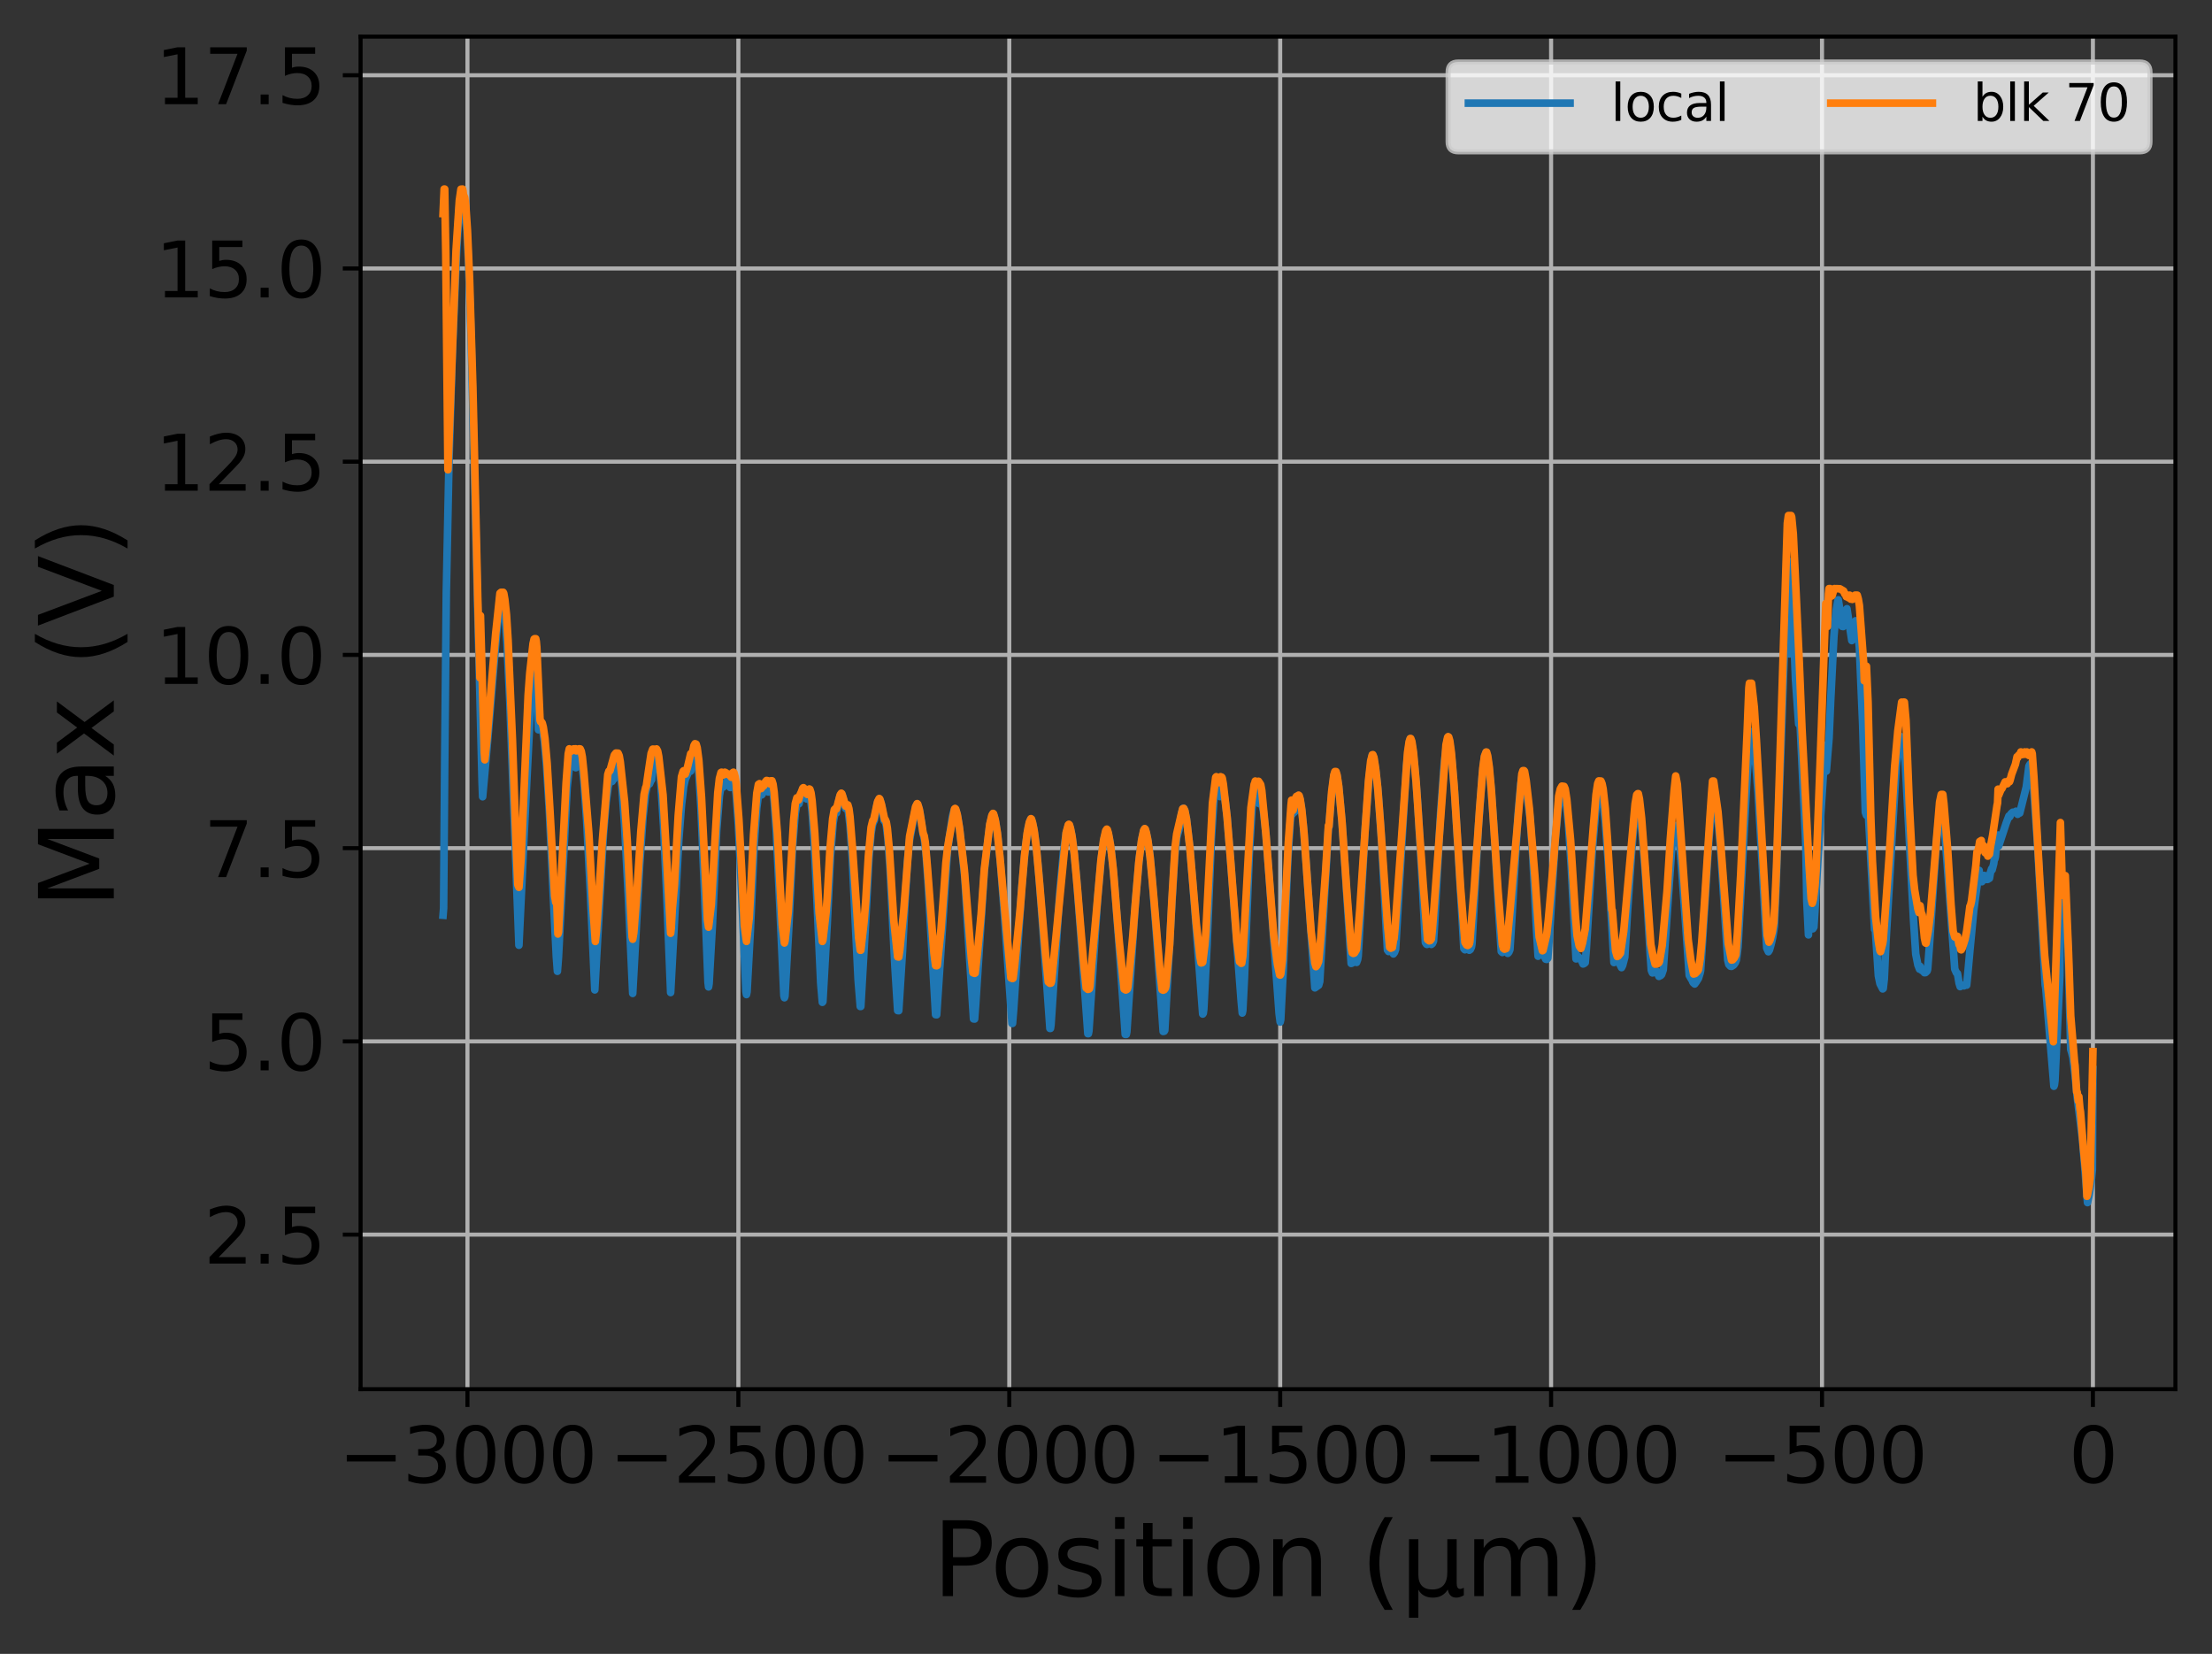 <?xml version="1.0" encoding="utf-8" standalone="no"?>
<!DOCTYPE svg PUBLIC "-//W3C//DTD SVG 1.1//EN"
  "http://www.w3.org/Graphics/SVG/1.1/DTD/svg11.dtd">
<svg xmlns:xlink="http://www.w3.org/1999/xlink" width="435.275pt" height="325.385pt" viewBox="0 0 435.275 325.385" xmlns="http://www.w3.org/2000/svg" version="1.1">
 <rect x="0" y="0" width="435.275" height="325.385" fill="#333333" stroke="none"/>
 <defs>
  <style type="text/css">*{stroke-linejoin: round; stroke-linecap: butt}</style>
 </defs>
 <g id="figure_1">
  <g id="patch_1">
   <path d="M 0 325.385 
L 435.275 325.385 
L 435.275 0 
L 0 0 
L 0 325.385 
z
" style="fill: none"/>
  </g>
  <g id="axes_1">
   <g id="patch_2">
    <path d="M 70.955 273.312 
L 428.075 273.312 
L 428.075 7.2 
L 70.955 7.2 
L 70.955 273.312 
z
" style="fill: none"/>
   </g>
   <g id="matplotlib.axis_1">
    <g id="xtick_1">
     <g id="line2d_1">
      <path d="M 91.985 273.312 
L 91.985 7.2 
" clip-path="url(#p037ef65ab7)" style="fill: none; stroke: #b0b0b0; stroke-width: 0.8; stroke-linecap: square"/>
     </g>
     <g id="line2d_2">
      <defs>
       <path id="md39032bed2" d="M 0 0 
L 0 3.5 
" style="stroke: #000000; stroke-width: 0.8"/>
      </defs>
      <g>
       <use xlink:href="#md39032bed2" x="91.985" y="273.312" style="stroke: #000000; stroke-width: 0.8"/>
      </g>
     </g>
     <g id="text_1">
      <!-- −3000 -->
      <g transform="translate(66.613 291.71)scale(0.15 -0.15)">
       <defs>
        <path id="DejaVuSans-2212" d="M 678 2272 
L 4684 2272 
L 4684 1741 
L 678 1741 
L 678 2272 
z
" transform="scale(0.016)"/>
        <path id="DejaVuSans-33" d="M 2597 2516 
Q 3050 2419 3304 2112 
Q 3559 1806 3559 1356 
Q 3559 666 3084 287 
Q 2609 -91 1734 -91 
Q 1441 -91 1130 -33 
Q 819 25 488 141 
L 488 750 
Q 750 597 1062 519 
Q 1375 441 1716 441 
Q 2309 441 2620 675 
Q 2931 909 2931 1356 
Q 2931 1769 2642 2001 
Q 2353 2234 1838 2234 
L 1294 2234 
L 1294 2753 
L 1863 2753 
Q 2328 2753 2575 2939 
Q 2822 3125 2822 3475 
Q 2822 3834 2567 4026 
Q 2313 4219 1838 4219 
Q 1578 4219 1281 4162 
Q 984 4106 628 3988 
L 628 4550 
Q 988 4650 1302 4700 
Q 1616 4750 1894 4750 
Q 2613 4750 3031 4423 
Q 3450 4097 3450 3541 
Q 3450 3153 3228 2886 
Q 3006 2619 2597 2516 
z
" transform="scale(0.016)"/>
        <path id="DejaVuSans-30" d="M 2034 4250 
Q 1547 4250 1301 3770 
Q 1056 3291 1056 2328 
Q 1056 1369 1301 889 
Q 1547 409 2034 409 
Q 2525 409 2770 889 
Q 3016 1369 3016 2328 
Q 3016 3291 2770 3770 
Q 2525 4250 2034 4250 
z
M 2034 4750 
Q 2819 4750 3233 4129 
Q 3647 3509 3647 2328 
Q 3647 1150 3233 529 
Q 2819 -91 2034 -91 
Q 1250 -91 836 529 
Q 422 1150 422 2328 
Q 422 3509 836 4129 
Q 1250 4750 2034 4750 
z
" transform="scale(0.016)"/>
       </defs>
       <use xlink:href="#DejaVuSans-2212"/>
       <use xlink:href="#DejaVuSans-33" x="83.789"/>
       <use xlink:href="#DejaVuSans-30" x="147.412"/>
       <use xlink:href="#DejaVuSans-30" x="211.035"/>
       <use xlink:href="#DejaVuSans-30" x="274.658"/>
      </g>
     </g>
    </g>
    <g id="xtick_2">
     <g id="line2d_3">
      <path d="M 145.295 273.312 
L 145.295 7.2 
" clip-path="url(#p037ef65ab7)" style="fill: none; stroke: #b0b0b0; stroke-width: 0.8; stroke-linecap: square"/>
     </g>
     <g id="line2d_4">
      <g>
       <use xlink:href="#md39032bed2" x="145.295" y="273.312" style="stroke: #000000; stroke-width: 0.8"/>
      </g>
     </g>
     <g id="text_2">
      <!-- −2500 -->
      <g transform="translate(119.922 291.71)scale(0.15 -0.15)">
       <defs>
        <path id="DejaVuSans-32" d="M 1228 531 
L 3431 531 
L 3431 0 
L 469 0 
L 469 531 
Q 828 903 1448 1529 
Q 2069 2156 2228 2338 
Q 2531 2678 2651 2914 
Q 2772 3150 2772 3378 
Q 2772 3750 2511 3984 
Q 2250 4219 1831 4219 
Q 1534 4219 1204 4116 
Q 875 4013 500 3803 
L 500 4441 
Q 881 4594 1212 4672 
Q 1544 4750 1819 4750 
Q 2544 4750 2975 4387 
Q 3406 4025 3406 3419 
Q 3406 3131 3298 2873 
Q 3191 2616 2906 2266 
Q 2828 2175 2409 1742 
Q 1991 1309 1228 531 
z
" transform="scale(0.016)"/>
        <path id="DejaVuSans-35" d="M 691 4666 
L 3169 4666 
L 3169 4134 
L 1269 4134 
L 1269 2991 
Q 1406 3038 1543 3061 
Q 1681 3084 1819 3084 
Q 2600 3084 3056 2656 
Q 3513 2228 3513 1497 
Q 3513 744 3044 326 
Q 2575 -91 1722 -91 
Q 1428 -91 1123 -41 
Q 819 9 494 109 
L 494 744 
Q 775 591 1075 516 
Q 1375 441 1709 441 
Q 2250 441 2565 725 
Q 2881 1009 2881 1497 
Q 2881 1984 2565 2268 
Q 2250 2553 1709 2553 
Q 1456 2553 1204 2497 
Q 953 2441 691 2322 
L 691 4666 
z
" transform="scale(0.016)"/>
       </defs>
       <use xlink:href="#DejaVuSans-2212"/>
       <use xlink:href="#DejaVuSans-32" x="83.789"/>
       <use xlink:href="#DejaVuSans-35" x="147.412"/>
       <use xlink:href="#DejaVuSans-30" x="211.035"/>
       <use xlink:href="#DejaVuSans-30" x="274.658"/>
      </g>
     </g>
    </g>
    <g id="xtick_3">
     <g id="line2d_5">
      <path d="M 198.604 273.312 
L 198.604 7.2 
" clip-path="url(#p037ef65ab7)" style="fill: none; stroke: #b0b0b0; stroke-width: 0.8; stroke-linecap: square"/>
     </g>
     <g id="line2d_6">
      <g>
       <use xlink:href="#md39032bed2" x="198.604" y="273.312" style="stroke: #000000; stroke-width: 0.8"/>
      </g>
     </g>
     <g id="text_3">
      <!-- −2000 -->
      <g transform="translate(173.232 291.71)scale(0.15 -0.15)">
       <use xlink:href="#DejaVuSans-2212"/>
       <use xlink:href="#DejaVuSans-32" x="83.789"/>
       <use xlink:href="#DejaVuSans-30" x="147.412"/>
       <use xlink:href="#DejaVuSans-30" x="211.035"/>
       <use xlink:href="#DejaVuSans-30" x="274.658"/>
      </g>
     </g>
    </g>
    <g id="xtick_4">
     <g id="line2d_7">
      <path d="M 251.914 273.312 
L 251.914 7.2 
" clip-path="url(#p037ef65ab7)" style="fill: none; stroke: #b0b0b0; stroke-width: 0.8; stroke-linecap: square"/>
     </g>
     <g id="line2d_8">
      <g>
       <use xlink:href="#md39032bed2" x="251.914" y="273.312" style="stroke: #000000; stroke-width: 0.8"/>
      </g>
     </g>
     <g id="text_4">
      <!-- −1500 -->
      <g transform="translate(226.541 291.71)scale(0.15 -0.15)">
       <defs>
        <path id="DejaVuSans-31" d="M 794 531 
L 1825 531 
L 1825 4091 
L 703 3866 
L 703 4441 
L 1819 4666 
L 2450 4666 
L 2450 531 
L 3481 531 
L 3481 0 
L 794 0 
L 794 531 
z
" transform="scale(0.016)"/>
       </defs>
       <use xlink:href="#DejaVuSans-2212"/>
       <use xlink:href="#DejaVuSans-31" x="83.789"/>
       <use xlink:href="#DejaVuSans-35" x="147.412"/>
       <use xlink:href="#DejaVuSans-30" x="211.035"/>
       <use xlink:href="#DejaVuSans-30" x="274.658"/>
      </g>
     </g>
    </g>
    <g id="xtick_5">
     <g id="line2d_9">
      <path d="M 305.223 273.312 
L 305.223 7.2 
" clip-path="url(#p037ef65ab7)" style="fill: none; stroke: #b0b0b0; stroke-width: 0.8; stroke-linecap: square"/>
     </g>
     <g id="line2d_10">
      <g>
       <use xlink:href="#md39032bed2" x="305.223" y="273.312" style="stroke: #000000; stroke-width: 0.8"/>
      </g>
     </g>
     <g id="text_5">
      <!-- −1000 -->
      <g transform="translate(279.851 291.71)scale(0.15 -0.15)">
       <use xlink:href="#DejaVuSans-2212"/>
       <use xlink:href="#DejaVuSans-31" x="83.789"/>
       <use xlink:href="#DejaVuSans-30" x="147.412"/>
       <use xlink:href="#DejaVuSans-30" x="211.035"/>
       <use xlink:href="#DejaVuSans-30" x="274.658"/>
      </g>
     </g>
    </g>
    <g id="xtick_6">
     <g id="line2d_11">
      <path d="M 358.533 273.312 
L 358.533 7.2 
" clip-path="url(#p037ef65ab7)" style="fill: none; stroke: #b0b0b0; stroke-width: 0.8; stroke-linecap: square"/>
     </g>
     <g id="line2d_12">
      <g>
       <use xlink:href="#md39032bed2" x="358.533" y="273.312" style="stroke: #000000; stroke-width: 0.8"/>
      </g>
     </g>
     <g id="text_6">
      <!-- −500 -->
      <g transform="translate(337.932 291.71)scale(0.15 -0.15)">
       <use xlink:href="#DejaVuSans-2212"/>
       <use xlink:href="#DejaVuSans-35" x="83.789"/>
       <use xlink:href="#DejaVuSans-30" x="147.412"/>
       <use xlink:href="#DejaVuSans-30" x="211.035"/>
      </g>
     </g>
    </g>
    <g id="xtick_7">
     <g id="line2d_13">
      <path d="M 411.842 273.312 
L 411.842 7.2 
" clip-path="url(#p037ef65ab7)" style="fill: none; stroke: #b0b0b0; stroke-width: 0.8; stroke-linecap: square"/>
     </g>
     <g id="line2d_14">
      <g>
       <use xlink:href="#md39032bed2" x="411.842" y="273.312" style="stroke: #000000; stroke-width: 0.8"/>
      </g>
     </g>
     <g id="text_7">
      <!-- 0 -->
      <g transform="translate(407.07 291.71)scale(0.15 -0.15)">
       <use xlink:href="#DejaVuSans-30"/>
      </g>
     </g>
    </g>
    <g id="text_8">
     <!-- Position (μm) -->
     <g transform="translate(183.502 314.026)scale(0.2 -0.2)">
      <defs>
       <path id="DejaVuSans-50" d="M 1259 4147 
L 1259 2394 
L 2053 2394 
Q 2494 2394 2734 2622 
Q 2975 2850 2975 3272 
Q 2975 3691 2734 3919 
Q 2494 4147 2053 4147 
L 1259 4147 
z
M 628 4666 
L 2053 4666 
Q 2838 4666 3239 4311 
Q 3641 3956 3641 3272 
Q 3641 2581 3239 2228 
Q 2838 1875 2053 1875 
L 1259 1875 
L 1259 0 
L 628 0 
L 628 4666 
z
" transform="scale(0.016)"/>
       <path id="DejaVuSans-6f" d="M 1959 3097 
Q 1497 3097 1228 2736 
Q 959 2375 959 1747 
Q 959 1119 1226 758 
Q 1494 397 1959 397 
Q 2419 397 2687 759 
Q 2956 1122 2956 1747 
Q 2956 2369 2687 2733 
Q 2419 3097 1959 3097 
z
M 1959 3584 
Q 2709 3584 3137 3096 
Q 3566 2609 3566 1747 
Q 3566 888 3137 398 
Q 2709 -91 1959 -91 
Q 1206 -91 779 398 
Q 353 888 353 1747 
Q 353 2609 779 3096 
Q 1206 3584 1959 3584 
z
" transform="scale(0.016)"/>
       <path id="DejaVuSans-73" d="M 2834 3397 
L 2834 2853 
Q 2591 2978 2328 3040 
Q 2066 3103 1784 3103 
Q 1356 3103 1142 2972 
Q 928 2841 928 2578 
Q 928 2378 1081 2264 
Q 1234 2150 1697 2047 
L 1894 2003 
Q 2506 1872 2764 1633 
Q 3022 1394 3022 966 
Q 3022 478 2636 193 
Q 2250 -91 1575 -91 
Q 1294 -91 989 -36 
Q 684 19 347 128 
L 347 722 
Q 666 556 975 473 
Q 1284 391 1588 391 
Q 1994 391 2212 530 
Q 2431 669 2431 922 
Q 2431 1156 2273 1281 
Q 2116 1406 1581 1522 
L 1381 1569 
Q 847 1681 609 1914 
Q 372 2147 372 2553 
Q 372 3047 722 3315 
Q 1072 3584 1716 3584 
Q 2034 3584 2315 3537 
Q 2597 3491 2834 3397 
z
" transform="scale(0.016)"/>
       <path id="DejaVuSans-69" d="M 603 3500 
L 1178 3500 
L 1178 0 
L 603 0 
L 603 3500 
z
M 603 4863 
L 1178 4863 
L 1178 4134 
L 603 4134 
L 603 4863 
z
" transform="scale(0.016)"/>
       <path id="DejaVuSans-74" d="M 1172 4494 
L 1172 3500 
L 2356 3500 
L 2356 3053 
L 1172 3053 
L 1172 1153 
Q 1172 725 1289 603 
Q 1406 481 1766 481 
L 2356 481 
L 2356 0 
L 1766 0 
Q 1100 0 847 248 
Q 594 497 594 1153 
L 594 3053 
L 172 3053 
L 172 3500 
L 594 3500 
L 594 4494 
L 1172 4494 
z
" transform="scale(0.016)"/>
       <path id="DejaVuSans-6e" d="M 3513 2113 
L 3513 0 
L 2938 0 
L 2938 2094 
Q 2938 2591 2744 2837 
Q 2550 3084 2163 3084 
Q 1697 3084 1428 2787 
Q 1159 2491 1159 1978 
L 1159 0 
L 581 0 
L 581 3500 
L 1159 3500 
L 1159 2956 
Q 1366 3272 1645 3428 
Q 1925 3584 2291 3584 
Q 2894 3584 3203 3211 
Q 3513 2838 3513 2113 
z
" transform="scale(0.016)"/>
       <path id="DejaVuSans-20" transform="scale(0.016)"/>
       <path id="DejaVuSans-28" d="M 1984 4856 
Q 1566 4138 1362 3434 
Q 1159 2731 1159 2009 
Q 1159 1288 1364 580 
Q 1569 -128 1984 -844 
L 1484 -844 
Q 1016 -109 783 600 
Q 550 1309 550 2009 
Q 550 2706 781 3412 
Q 1013 4119 1484 4856 
L 1984 4856 
z
" transform="scale(0.016)"/>
       <path id="DejaVuSans-3bc" d="M 544 -1331 
L 544 3500 
L 1119 3500 
L 1119 1325 
Q 1119 872 1334 640 
Q 1550 409 1972 409 
Q 2434 409 2667 671 
Q 2900 934 2900 1459 
L 2900 3500 
L 3475 3500 
L 3475 806 
Q 3475 619 3529 530 
Q 3584 441 3700 441 
Q 3728 441 3778 458 
Q 3828 475 3916 513 
L 3916 50 
Q 3788 -22 3673 -56 
Q 3559 -91 3450 -91 
Q 3234 -91 3106 31 
Q 2978 153 2931 403 
Q 2775 156 2548 32 
Q 2322 -91 2016 -91 
Q 1697 -91 1473 31 
Q 1250 153 1119 397 
L 1119 -1331 
L 544 -1331 
z
" transform="scale(0.016)"/>
       <path id="DejaVuSans-6d" d="M 3328 2828 
Q 3544 3216 3844 3400 
Q 4144 3584 4550 3584 
Q 5097 3584 5394 3201 
Q 5691 2819 5691 2113 
L 5691 0 
L 5113 0 
L 5113 2094 
Q 5113 2597 4934 2840 
Q 4756 3084 4391 3084 
Q 3944 3084 3684 2787 
Q 3425 2491 3425 1978 
L 3425 0 
L 2847 0 
L 2847 2094 
Q 2847 2600 2669 2842 
Q 2491 3084 2119 3084 
Q 1678 3084 1418 2786 
Q 1159 2488 1159 1978 
L 1159 0 
L 581 0 
L 581 3500 
L 1159 3500 
L 1159 2956 
Q 1356 3278 1631 3431 
Q 1906 3584 2284 3584 
Q 2666 3584 2933 3390 
Q 3200 3197 3328 2828 
z
" transform="scale(0.016)"/>
       <path id="DejaVuSans-29" d="M 513 4856 
L 1013 4856 
Q 1481 4119 1714 3412 
Q 1947 2706 1947 2009 
Q 1947 1309 1714 600 
Q 1481 -109 1013 -844 
L 513 -844 
Q 928 -128 1133 580 
Q 1338 1288 1338 2009 
Q 1338 2731 1133 3434 
Q 928 4138 513 4856 
z
" transform="scale(0.016)"/>
      </defs>
      <use xlink:href="#DejaVuSans-50"/>
      <use xlink:href="#DejaVuSans-6f" x="56.678"/>
      <use xlink:href="#DejaVuSans-73" x="117.859"/>
      <use xlink:href="#DejaVuSans-69" x="169.959"/>
      <use xlink:href="#DejaVuSans-74" x="197.742"/>
      <use xlink:href="#DejaVuSans-69" x="236.951"/>
      <use xlink:href="#DejaVuSans-6f" x="264.734"/>
      <use xlink:href="#DejaVuSans-6e" x="325.916"/>
      <use xlink:href="#DejaVuSans-20" x="389.295"/>
      <use xlink:href="#DejaVuSans-28" x="421.082"/>
      <use xlink:href="#DejaVuSans-3bc" x="460.096"/>
      <use xlink:href="#DejaVuSans-6d" x="523.719"/>
      <use xlink:href="#DejaVuSans-29" x="621.131"/>
     </g>
    </g>
   </g>
   <g id="matplotlib.axis_2">
    <g id="ytick_1">
     <g id="line2d_15">
      <path d="M 70.955 242.899 
L 428.075 242.899 
" clip-path="url(#p037ef65ab7)" style="fill: none; stroke: #b0b0b0; stroke-width: 0.8; stroke-linecap: square"/>
     </g>
     <g id="line2d_16">
      <defs>
       <path id="m6f3f5b6aff" d="M 0 0 
L -3.5 0 
" style="stroke: #000000; stroke-width: 0.8"/>
      </defs>
      <g>
       <use xlink:href="#m6f3f5b6aff" x="70.955" y="242.899" style="stroke: #000000; stroke-width: 0.8"/>
      </g>
     </g>
     <g id="text_9">
      <!-- 2.5 -->
      <g transform="translate(40.1 248.598)scale(0.15 -0.15)">
       <defs>
        <path id="DejaVuSans-2e" d="M 684 794 
L 1344 794 
L 1344 0 
L 684 0 
L 684 794 
z
" transform="scale(0.016)"/>
       </defs>
       <use xlink:href="#DejaVuSans-32"/>
       <use xlink:href="#DejaVuSans-2e" x="63.623"/>
       <use xlink:href="#DejaVuSans-35" x="95.41"/>
      </g>
     </g>
    </g>
    <g id="ytick_2">
     <g id="line2d_17">
      <path d="M 70.955 204.883 
L 428.075 204.883 
" clip-path="url(#p037ef65ab7)" style="fill: none; stroke: #b0b0b0; stroke-width: 0.8; stroke-linecap: square"/>
     </g>
     <g id="line2d_18">
      <g>
       <use xlink:href="#m6f3f5b6aff" x="70.955" y="204.883" style="stroke: #000000; stroke-width: 0.8"/>
      </g>
     </g>
     <g id="text_10">
      <!-- 5.0 -->
      <g transform="translate(40.1 210.582)scale(0.15 -0.15)">
       <use xlink:href="#DejaVuSans-35"/>
       <use xlink:href="#DejaVuSans-2e" x="63.623"/>
       <use xlink:href="#DejaVuSans-30" x="95.41"/>
      </g>
     </g>
    </g>
    <g id="ytick_3">
     <g id="line2d_19">
      <path d="M 70.955 166.867 
L 428.075 166.867 
" clip-path="url(#p037ef65ab7)" style="fill: none; stroke: #b0b0b0; stroke-width: 0.8; stroke-linecap: square"/>
     </g>
     <g id="line2d_20">
      <g>
       <use xlink:href="#m6f3f5b6aff" x="70.955" y="166.867" style="stroke: #000000; stroke-width: 0.8"/>
      </g>
     </g>
     <g id="text_11">
      <!-- 7.5 -->
      <g transform="translate(40.1 172.566)scale(0.15 -0.15)">
       <defs>
        <path id="DejaVuSans-37" d="M 525 4666 
L 3525 4666 
L 3525 4397 
L 1831 0 
L 1172 0 
L 2766 4134 
L 525 4134 
L 525 4666 
z
" transform="scale(0.016)"/>
       </defs>
       <use xlink:href="#DejaVuSans-37"/>
       <use xlink:href="#DejaVuSans-2e" x="63.623"/>
       <use xlink:href="#DejaVuSans-35" x="95.41"/>
      </g>
     </g>
    </g>
    <g id="ytick_4">
     <g id="line2d_21">
      <path d="M 70.955 128.851 
L 428.075 128.851 
" clip-path="url(#p037ef65ab7)" style="fill: none; stroke: #b0b0b0; stroke-width: 0.8; stroke-linecap: square"/>
     </g>
     <g id="line2d_22">
      <g>
       <use xlink:href="#m6f3f5b6aff" x="70.955" y="128.851" style="stroke: #000000; stroke-width: 0.8"/>
      </g>
     </g>
     <g id="text_12">
      <!-- 10.0 -->
      <g transform="translate(30.556 134.55)scale(0.15 -0.15)">
       <use xlink:href="#DejaVuSans-31"/>
       <use xlink:href="#DejaVuSans-30" x="63.623"/>
       <use xlink:href="#DejaVuSans-2e" x="127.246"/>
       <use xlink:href="#DejaVuSans-30" x="159.033"/>
      </g>
     </g>
    </g>
    <g id="ytick_5">
     <g id="line2d_23">
      <path d="M 70.955 90.835 
L 428.075 90.835 
" clip-path="url(#p037ef65ab7)" style="fill: none; stroke: #b0b0b0; stroke-width: 0.8; stroke-linecap: square"/>
     </g>
     <g id="line2d_24">
      <g>
       <use xlink:href="#m6f3f5b6aff" x="70.955" y="90.835" style="stroke: #000000; stroke-width: 0.8"/>
      </g>
     </g>
     <g id="text_13">
      <!-- 12.5 -->
      <g transform="translate(30.556 96.534)scale(0.15 -0.15)">
       <use xlink:href="#DejaVuSans-31"/>
       <use xlink:href="#DejaVuSans-32" x="63.623"/>
       <use xlink:href="#DejaVuSans-2e" x="127.246"/>
       <use xlink:href="#DejaVuSans-35" x="159.033"/>
      </g>
     </g>
    </g>
    <g id="ytick_6">
     <g id="line2d_25">
      <path d="M 70.955 52.819 
L 428.075 52.819 
" clip-path="url(#p037ef65ab7)" style="fill: none; stroke: #b0b0b0; stroke-width: 0.8; stroke-linecap: square"/>
     </g>
     <g id="line2d_26">
      <g>
       <use xlink:href="#m6f3f5b6aff" x="70.955" y="52.819" style="stroke: #000000; stroke-width: 0.8"/>
      </g>
     </g>
     <g id="text_14">
      <!-- 15.0 -->
      <g transform="translate(30.556 58.518)scale(0.15 -0.15)">
       <use xlink:href="#DejaVuSans-31"/>
       <use xlink:href="#DejaVuSans-35" x="63.623"/>
       <use xlink:href="#DejaVuSans-2e" x="127.246"/>
       <use xlink:href="#DejaVuSans-30" x="159.033"/>
      </g>
     </g>
    </g>
    <g id="ytick_7">
     <g id="line2d_27">
      <path d="M 70.955 14.803 
L 428.075 14.803 
" clip-path="url(#p037ef65ab7)" style="fill: none; stroke: #b0b0b0; stroke-width: 0.8; stroke-linecap: square"/>
     </g>
     <g id="line2d_28">
      <g>
       <use xlink:href="#m6f3f5b6aff" x="70.955" y="14.803" style="stroke: #000000; stroke-width: 0.8"/>
      </g>
     </g>
     <g id="text_15">
      <!-- 17.5 -->
      <g transform="translate(30.556 20.502)scale(0.15 -0.15)">
       <use xlink:href="#DejaVuSans-31"/>
       <use xlink:href="#DejaVuSans-37" x="63.623"/>
       <use xlink:href="#DejaVuSans-2e" x="127.246"/>
       <use xlink:href="#DejaVuSans-35" x="159.033"/>
      </g>
     </g>
    </g>
    <g id="text_16">
     <!-- Max (V) -->
     <g transform="translate(22.397 178.753)rotate(-90)scale(0.2 -0.2)">
      <defs>
       <path id="DejaVuSans-4d" d="M 628 4666 
L 1569 4666 
L 2759 1491 
L 3956 4666 
L 4897 4666 
L 4897 0 
L 4281 0 
L 4281 4097 
L 3078 897 
L 2444 897 
L 1241 4097 
L 1241 0 
L 628 0 
L 628 4666 
z
" transform="scale(0.016)"/>
       <path id="DejaVuSans-61" d="M 2194 1759 
Q 1497 1759 1228 1600 
Q 959 1441 959 1056 
Q 959 750 1161 570 
Q 1363 391 1709 391 
Q 2188 391 2477 730 
Q 2766 1069 2766 1631 
L 2766 1759 
L 2194 1759 
z
M 3341 1997 
L 3341 0 
L 2766 0 
L 2766 531 
Q 2569 213 2275 61 
Q 1981 -91 1556 -91 
Q 1019 -91 701 211 
Q 384 513 384 1019 
Q 384 1609 779 1909 
Q 1175 2209 1959 2209 
L 2766 2209 
L 2766 2266 
Q 2766 2663 2505 2880 
Q 2244 3097 1772 3097 
Q 1472 3097 1187 3025 
Q 903 2953 641 2809 
L 641 3341 
Q 956 3463 1253 3523 
Q 1550 3584 1831 3584 
Q 2591 3584 2966 3190 
Q 3341 2797 3341 1997 
z
" transform="scale(0.016)"/>
       <path id="DejaVuSans-78" d="M 3513 3500 
L 2247 1797 
L 3578 0 
L 2900 0 
L 1881 1375 
L 863 0 
L 184 0 
L 1544 1831 
L 300 3500 
L 978 3500 
L 1906 2253 
L 2834 3500 
L 3513 3500 
z
" transform="scale(0.016)"/>
       <path id="DejaVuSans-56" d="M 1831 0 
L 50 4666 
L 709 4666 
L 2188 738 
L 3669 4666 
L 4325 4666 
L 2547 0 
L 1831 0 
z
" transform="scale(0.016)"/>
      </defs>
      <use xlink:href="#DejaVuSans-4d"/>
      <use xlink:href="#DejaVuSans-61" x="86.279"/>
      <use xlink:href="#DejaVuSans-78" x="147.559"/>
      <use xlink:href="#DejaVuSans-20" x="206.738"/>
      <use xlink:href="#DejaVuSans-28" x="238.525"/>
      <use xlink:href="#DejaVuSans-56" x="277.539"/>
      <use xlink:href="#DejaVuSans-29" x="345.947"/>
     </g>
    </g>
   </g>
   <g id="line2d_29">
    <path d="M 87.187 180.066 
L 87.294 178.7 
L 87.507 150.009 
L 87.827 116.501 
L 88.36 90.401 
L 89 69.691 
L 89.853 49.588 
L 90.386 40.635 
L 90.599 38.935 
L 90.706 38.585 
L 90.812 38.669 
L 91.026 40.368 
L 91.239 42.317 
L 91.452 42.525 
L 91.665 43.514 
L 91.879 45.501 
L 92.199 51.687 
L 92.732 66.988 
L 93.585 102.923 
L 94.864 154.006 
L 94.971 156.753 
L 95.717 148.51 
L 97.849 123.146 
L 98.169 120.283 
L 98.382 117.461 
L 98.596 119.961 
L 98.809 119.997 
L 99.129 119.227 
L 99.342 120.843 
L 99.768 126.612 
L 100.302 137.719 
L 102.114 185.967 
L 103.074 165.57 
L 104.886 129.124 
L 104.993 127.626 
L 105.099 127.898 
L 105.419 131.541 
L 105.739 135.917 
L 105.952 143.577 
L 106.059 143.165 
L 106.272 142.689 
L 106.379 142.634 
L 106.592 142.908 
L 106.805 143.711 
L 107.125 145.928 
L 107.552 150.733 
L 108.085 159.39 
L 108.938 177.534 
L 109.471 188.198 
L 109.684 191.091 
L 109.897 188.313 
L 111.603 154.932 
L 112.136 149.952 
L 112.456 148.509 
L 112.669 148.19 
L 112.776 148.216 
L 112.989 148.618 
L 113.202 149.417 
L 113.309 151.046 
L 113.522 148.432 
L 113.842 147.836 
L 113.949 147.858 
L 114.162 148.279 
L 114.482 149.879 
L 114.908 153.821 
L 115.441 161.43 
L 116.188 175.907 
L 117.041 194.753 
L 117.68 183.307 
L 118.747 164.11 
L 119.28 157.71 
L 119.706 154.672 
L 120.026 153.631 
L 120.239 153.528 
L 120.453 153.734 
L 120.666 153.358 
L 120.772 153.316 
L 120.986 149.568 
L 121.305 148.895 
L 121.412 148.907 
L 121.625 149.306 
L 121.945 150.869 
L 122.372 154.757 
L 122.905 162.292 
L 123.651 176.648 
L 124.504 195.448 
L 125.89 170.043 
L 126.53 160.771 
L 127.063 155.978 
L 127.383 154.508 
L 127.596 154.264 
L 127.809 154.228 
L 128.129 153.468 
L 128.236 153.413 
L 128.449 149.117 
L 128.769 147.906 
L 128.982 147.651 
L 129.089 147.703 
L 129.302 148.192 
L 129.622 149.932 
L 130.048 154.209 
L 130.581 162.639 
L 131.221 176.63 
L 131.967 195.275 
L 133.567 165.364 
L 134.1 158.415 
L 134.526 154.783 
L 134.846 153.326 
L 135.699 151.421 
L 135.912 151.72 
L 136.232 149.249 
L 136.552 147.2 
L 136.765 146.939 
L 136.978 147.44 
L 137.192 148.718 
L 137.512 152.085 
L 137.938 159.13 
L 138.578 174.184 
L 139.324 193.268 
L 139.431 194.164 
L 139.537 193.512 
L 140.177 182.137 
L 141.03 163.413 
L 141.563 156.554 
L 141.883 154.677 
L 142.096 154.387 
L 142.203 154.527 
L 142.309 154.852 
L 142.736 154.362 
L 143.056 153.602 
L 143.162 153.538 
L 143.376 153.853 
L 143.695 154.934 
L 144.015 153.163 
L 144.229 152.849 
L 144.335 152.966 
L 144.548 153.761 
L 144.868 156.363 
L 145.295 162.369 
L 145.828 173.413 
L 146.787 195.061 
L 146.894 195.67 
L 147.001 195.138 
L 147.64 183.299 
L 148.387 166.522 
L 148.92 158.918 
L 149.24 156.538 
L 149.453 155.908 
L 149.559 155.88 
L 149.879 156.394 
L 149.986 156.276 
L 150.412 154.639 
L 150.626 154.363 
L 150.839 154.662 
L 151.159 155.811 
L 151.372 154.874 
L 151.585 154.186 
L 151.692 154.113 
L 151.798 154.226 
L 152.012 155.018 
L 152.332 157.628 
L 152.758 163.662 
L 153.291 174.75 
L 154.251 195.879 
L 154.357 196.297 
L 154.464 195.978 
L 155.21 182.607 
L 155.957 166.758 
L 156.49 160.042 
L 156.81 158.232 
L 157.023 157.979 
L 157.236 158.119 
L 157.982 155.182 
L 158.089 155.088 
L 158.302 155.425 
L 158.622 156.617 
L 158.729 157.187 
L 159.049 156.001 
L 159.155 155.95 
L 159.262 156.087 
L 159.475 156.932 
L 159.795 159.632 
L 160.221 165.793 
L 160.754 177.026 
L 161.501 193.453 
L 161.821 197.199 
L 161.927 197.059 
L 162.78 181.78 
L 163.42 168.574 
L 163.953 161.859 
L 164.273 160.045 
L 164.486 159.789 
L 164.593 159.944 
L 164.806 158.782 
L 165.232 156.753 
L 165.552 156.17 
L 165.766 156.523 
L 166.085 157.734 
L 166.405 159.061 
L 166.618 158.773 
L 166.725 158.907 
L 166.938 159.738 
L 167.258 162.401 
L 167.685 168.481 
L 168.218 179.571 
L 168.857 192.736 
L 169.284 198.016 
L 169.391 198.01 
L 170.35 181.225 
L 170.99 168.928 
L 171.416 163.914 
L 171.736 162.081 
L 172.056 161.375 
L 172.589 158.18 
L 172.909 157.305 
L 173.016 157.195 
L 173.229 157.565 
L 173.549 158.798 
L 173.975 161.477 
L 174.082 161.427 
L 174.188 161.561 
L 174.402 162.389 
L 174.722 165.031 
L 175.148 171.055 
L 175.681 182.028 
L 176.108 190.284 
L 176.641 198.822 
L 176.854 198.845 
L 177.6 187.033 
L 178.027 178.654 
L 178.56 169.524 
L 178.986 165.233 
L 180.266 158.526 
L 180.479 158.199 
L 180.692 158.585 
L 181.012 159.837 
L 181.439 162.708 
L 181.652 164.134 
L 181.865 164.933 
L 182.185 167.538 
L 182.611 173.519 
L 184.104 199.626 
L 184.317 199.648 
L 184.744 193.175 
L 186.45 167.313 
L 186.876 164.331 
L 187.409 160.672 
L 187.729 159.488 
L 187.942 159.147 
L 188.156 159.55 
L 188.475 160.828 
L 188.902 163.726 
L 189.861 172.734 
L 190.395 182.14 
L 191.567 200.46 
L 191.781 200.484 
L 191.994 197.661 
L 193.7 171.335 
L 194.766 162.243 
L 195.192 160.464 
L 195.406 160.107 
L 195.619 160.526 
L 195.939 161.827 
L 196.365 164.752 
L 196.898 170.108 
L 197.645 180.049 
L 199.137 201.35 
L 199.244 201.345 
L 199.457 198.742 
L 201.056 174.625 
L 201.803 166.45 
L 202.336 162.737 
L 202.762 161.284 
L 202.869 161.145 
L 203.082 161.584 
L 203.402 162.913 
L 203.828 165.87 
L 204.362 171.262 
L 205.108 181.237 
L 206.601 202.333 
L 206.707 202.331 
L 206.814 201.645 
L 208.52 175.827 
L 209.266 167.624 
L 209.799 163.884 
L 210.226 162.406 
L 210.332 162.26 
L 210.545 162.717 
L 210.865 164.076 
L 211.292 167.072 
L 211.825 172.503 
L 212.571 182.518 
L 214.064 203.367 
L 214.171 203.364 
L 214.277 202.83 
L 215.983 176.832 
L 216.729 168.666 
L 217.262 164.926 
L 217.689 163.433 
L 217.796 163.28 
L 218.009 163.757 
L 218.329 165.134 
L 218.755 168.139 
L 219.288 173.553 
L 220.141 185.048 
L 221.421 203.508 
L 221.634 203.507 
L 221.74 202.982 
L 223.446 177.098 
L 224.193 168.729 
L 224.726 164.837 
L 225.152 163.219 
L 225.259 163.057 
L 225.472 163.502 
L 225.792 164.847 
L 226.218 167.794 
L 226.752 173.142 
L 227.498 182.984 
L 228.884 202.932 
L 229.097 202.883 
L 229.204 202.697 
L 230.59 177.938 
L 231.123 168.931 
L 231.549 164.799 
L 231.869 163.626 
L 231.976 163.313 
L 232.509 159.909 
L 232.829 159.029 
L 232.935 159.053 
L 233.149 159.494 
L 233.469 161.105 
L 234.108 166.5 
L 234.748 174.088 
L 236.667 199.503 
L 236.774 199.352 
L 236.88 198.59 
L 237.52 185.986 
L 238.373 164.972 
L 238.906 156.911 
L 239.226 154.473 
L 239.439 153.891 
L 239.546 153.91 
L 239.759 154.55 
L 240.079 156.723 
L 240.292 155.568 
L 240.505 155.357 
L 240.719 155.691 
L 241.038 157.177 
L 241.465 160.779 
L 242.105 168.66 
L 244.237 197 
L 244.45 199.301 
L 244.557 198.809 
L 244.877 192.443 
L 245.836 167.96 
L 246.369 159.147 
L 246.796 155.629 
L 247.009 154.572 
L 247.116 154.633 
L 247.329 155.368 
L 247.755 158.093 
L 247.969 157.623 
L 248.075 157.598 
L 248.289 157.98 
L 248.608 159.569 
L 249.035 163.358 
L 249.675 171.566 
L 251.7 199.436 
L 251.914 201.075 
L 252.02 200.591 
L 252.553 190.091 
L 253.406 169.244 
L 253.939 161.168 
L 254.153 158.815 
L 254.259 160.251 
L 254.472 159.63 
L 254.579 159.623 
L 254.686 159.814 
L 254.792 159.682 
L 255.219 157.011 
L 255.432 156.538 
L 255.539 156.528 
L 255.752 156.955 
L 256.072 158.673 
L 256.498 162.714 
L 257.138 171.374 
L 258.737 194.35 
L 259.27 193.98 
L 259.484 193.834 
L 259.697 193.098 
L 261.403 162.692 
L 261.509 162.738 
L 261.936 157.213 
L 262.469 152.658 
L 262.682 151.996 
L 262.789 151.927 
L 262.895 152.018 
L 263.109 152.677 
L 263.428 154.801 
L 264.068 161.614 
L 264.708 171.088 
L 265.881 189.548 
L 266.094 189.464 
L 266.414 189.118 
L 266.734 189.212 
L 266.947 189.345 
L 267.16 188.764 
L 267.267 188.076 
L 268.653 162.636 
L 269.399 152.977 
L 269.932 148.913 
L 270.039 148.561 
L 270.145 148.629 
L 270.359 149.26 
L 270.785 151.922 
L 271.212 156.196 
L 271.851 165.324 
L 272.811 183.199 
L 273.024 186.913 
L 273.237 187.202 
L 273.451 187.174 
L 273.77 186.577 
L 273.877 186.658 
L 273.984 186.767 
L 274.197 187.672 
L 274.41 187.383 
L 274.623 186.786 
L 276.756 150.692 
L 277.289 146.328 
L 277.502 145.346 
L 277.715 145.87 
L 278.035 147.596 
L 278.462 151.437 
L 278.995 158.432 
L 279.741 171.356 
L 280.487 185.438 
L 280.701 185.764 
L 280.807 185.805 
L 281.021 185.486 
L 281.234 185.104 
L 281.66 185.803 
L 281.874 185.634 
L 282.087 185.152 
L 282.3 181.751 
L 283.473 159.955 
L 284.219 149.845 
L 284.752 145.714 
L 284.965 144.998 
L 285.285 146.321 
L 285.712 149.647 
L 286.245 156.086 
L 286.991 168.49 
L 288.057 186.642 
L 288.271 186.859 
L 288.697 186.249 
L 289.124 186.95 
L 289.337 186.794 
L 289.55 186.333 
L 289.657 185.648 
L 290.936 162.424 
L 291.682 152.366 
L 292.109 148.927 
L 292.429 147.992 
L 292.642 148.702 
L 292.962 150.656 
L 293.388 154.714 
L 294.028 163.508 
L 294.881 178.833 
L 295.414 187.194 
L 295.627 187.39 
L 296.16 186.727 
L 296.694 187.563 
L 296.907 187.348 
L 297.12 186.84 
L 297.44 181.664 
L 298.719 160.252 
L 299.252 154.183 
L 299.572 152.203 
L 299.785 151.672 
L 299.999 153.619 
L 300.319 155.18 
L 301.065 160.707 
L 301.598 168.146 
L 302.344 182.668 
L 302.664 188.13 
L 303.091 187.483 
L 303.517 187.23 
L 304.157 188.708 
L 304.37 188.755 
L 304.583 188.511 
L 304.797 185.526 
L 306.076 164.814 
L 306.609 159.368 
L 307.249 155.555 
L 307.355 155.733 
L 307.569 155.439 
L 307.675 155.498 
L 307.889 156.036 
L 308.208 157.889 
L 308.635 162.232 
L 309.168 170.27 
L 310.128 188.65 
L 310.234 188.472 
L 310.554 188.183 
L 310.767 188.419 
L 310.98 188.604 
L 311.407 189.403 
L 311.514 189.655 
L 311.727 189.566 
L 311.94 189.391 
L 312.153 186.802 
L 313.326 167.461 
L 314.072 158.724 
L 314.499 155.849 
L 314.712 155.129 
L 314.925 155.866 
L 315.139 156.278 
L 315.458 157.894 
L 315.885 161.727 
L 316.418 168.902 
L 317.484 187.453 
L 317.591 189.374 
L 317.697 189.318 
L 318.231 188.843 
L 318.444 188.973 
L 318.764 189.718 
L 319.084 190.368 
L 319.297 189.947 
L 319.723 188.32 
L 320.256 179.434 
L 321.109 167.03 
L 321.642 160.926 
L 322.069 158.504 
L 322.175 158.284 
L 322.282 159.662 
L 322.389 158.307 
L 322.709 160.151 
L 323.135 163.943 
L 323.775 172.029 
L 324.734 187.888 
L 324.948 190.919 
L 325.161 191.408 
L 325.267 191.391 
L 325.481 191.099 
L 325.587 191.26 
L 326.014 191.086 
L 326.44 192.098 
L 326.547 191.886 
L 326.76 191.944 
L 326.973 191.728 
L 327.293 190.799 
L 329.106 164.924 
L 329.212 163.961 
L 329.319 164.006 
L 329.532 162.936 
L 329.639 162.874 
L 329.745 163.065 
L 329.852 162.409 
L 330.065 163.131 
L 330.385 165.038 
L 330.705 168.103 
L 331.345 176.835 
L 332.411 191.895 
L 332.731 192.465 
L 332.944 192.796 
L 333.157 193.298 
L 333.477 193.59 
L 333.797 193.158 
L 334.223 192.467 
L 334.543 191.449 
L 334.65 190.939 
L 334.97 185.996 
L 336.249 165.562 
L 336.889 158.469 
L 337.209 156.66 
L 337.315 156.477 
L 337.635 157.729 
L 338.062 161.028 
L 338.595 167.318 
L 339.448 180.649 
L 339.981 188.867 
L 340.194 189.752 
L 340.514 190.096 
L 340.727 190.126 
L 341.154 189.859 
L 341.473 189.401 
L 341.687 188.836 
L 342.007 186.305 
L 343.819 152.319 
L 344.139 148.338 
L 344.459 147.101 
L 344.672 143.955 
L 344.779 144.231 
L 345.099 147.298 
L 345.525 150.637 
L 345.951 155.994 
L 346.698 168.992 
L 347.657 186.531 
L 347.977 187.246 
L 348.19 186.902 
L 348.51 185.806 
L 348.83 184.405 
L 349.15 182.375 
L 349.47 175.081 
L 351.709 111.643 
L 351.816 110.328 
L 351.922 110.592 
L 352.135 128.652 
L 352.349 126.764 
L 352.668 119.15 
L 352.775 119.768 
L 352.988 125.24 
L 353.308 133.562 
L 353.948 142.465 
L 354.055 138.968 
L 355.334 165.841 
L 355.547 177.39 
L 355.867 183.931 
L 355.974 179.071 
L 356.187 181.971 
L 356.507 182.753 
L 356.72 182.73 
L 356.933 182.405 
L 357.146 179.088 
L 357.999 164.705 
L 359.172 146.625 
L 359.279 147.51 
L 359.385 151.72 
L 359.919 145.255 
L 360.238 137.888 
L 360.878 125.179 
L 361.305 120.201 
L 361.624 118.272 
L 361.731 118.009 
L 361.944 119.318 
L 362.264 122.556 
L 362.477 123.228 
L 362.691 123.271 
L 363.011 121.926 
L 363.33 119.888 
L 363.437 119.768 
L 364.397 126.026 
L 364.61 124.558 
L 364.93 122.459 
L 365.143 122.13 
L 365.356 122.645 
L 365.569 123.973 
L 365.889 127.42 
L 366.529 142.441 
L 366.849 153.04 
L 367.062 159.82 
L 367.275 160.4 
L 367.488 158.268 
L 367.595 158.976 
L 368.875 182.846 
L 368.981 182.052 
L 369.621 191.973 
L 369.941 193.534 
L 370.474 194.557 
L 370.58 194.47 
L 370.794 192.556 
L 371.114 185.389 
L 373.139 150.646 
L 373.672 146.245 
L 373.992 144.888 
L 374.099 145.122 
L 374.312 145.025 
L 374.525 145.52 
L 374.632 145.941 
L 374.952 150.647 
L 376.551 181.117 
L 376.978 187.705 
L 377.404 189.861 
L 377.724 190.673 
L 377.831 190.117 
L 378.15 190.901 
L 378.257 190.976 
L 378.364 190.879 
L 378.683 191.369 
L 378.897 191.35 
L 379.217 191.04 
L 379.323 190.668 
L 379.643 186.426 
L 381.029 165.86 
L 381.562 160.49 
L 381.989 158.373 
L 382.202 159.3 
L 382.628 163.096 
L 383.161 169.913 
L 384.654 190.656 
L 384.974 191.384 
L 385.187 191.534 
L 385.507 193.425 
L 385.72 194.109 
L 385.934 193.855 
L 386.253 193.838 
L 386.467 193.96 
L 386.787 193.782 
L 387 193.821 
L 387.213 191.667 
L 387.639 186.953 
L 388.386 179.124 
L 389.452 171.24 
L 389.559 173.24 
L 389.878 172.601 
L 389.985 173.47 
L 390.198 172.356 
L 390.412 172.229 
L 390.518 173.071 
L 390.625 173.035 
L 390.731 173.012 
L 390.945 172.304 
L 391.051 173.027 
L 391.158 173.006 
L 391.371 172.485 
L 391.478 172.802 
L 391.691 171.609 
L 391.904 170.92 
L 392.011 171.131 
L 392.331 169.889 
L 392.437 168.986 
L 392.544 169.002 
L 392.651 168.575 
L 392.864 166.144 
L 393.077 165.587 
L 393.184 164.276 
L 393.29 166.458 
L 394.783 161.92 
L 395.316 160.53 
L 395.423 160.74 
L 395.529 160.597 
L 395.743 160.075 
L 396.062 159.8 
L 396.276 159.837 
L 396.595 159.846 
L 396.702 159.605 
L 396.915 159.74 
L 397.022 160.207 
L 397.235 160.001 
L 397.448 159.957 
L 398.728 154.813 
L 399.261 150.703 
L 399.474 150.34 
L 399.581 150.254 
L 399.687 150.343 
L 399.794 150.604 
L 400.007 152.627 
L 400.221 155.81 
L 400.967 166.455 
L 401.82 182.132 
L 402.459 193.821 
L 402.566 194.381 
L 404.165 213.711 
L 404.272 213.417 
L 404.379 212.546 
L 405.338 191.878 
L 405.445 169.267 
L 405.871 183.649 
L 405.978 182.478 
L 406.085 183.309 
L 406.298 182.197 
L 406.511 181.069 
L 406.618 181.427 
L 406.831 183.856 
L 407.044 189.888 
L 407.471 206.464 
L 407.684 207.179 
L 407.897 208.042 
L 408.324 211.473 
L 408.75 215.869 
L 409.816 224.451 
L 410.349 231.137 
L 410.776 236.6 
L 411.096 235.133 
L 411.522 232.304 
L 411.735 230.078 
L 411.842 210.429 
L 411.842 210.429 
" clip-path="url(#p037ef65ab7)" style="fill: none; stroke: #1f77b4; stroke-width: 1.5; stroke-linecap: square"/>
   </g>
   <g id="line2d_30">
    <path d="M 87.187 42.026 
L 87.401 37.2 
L 87.507 37.2 
L 87.721 50.008 
L 88.147 92.422 
L 89.746 49.232 
L 90.386 39.442 
L 90.706 37.222 
L 91.026 37.2 
L 91.132 37.673 
L 91.239 38.75 
L 91.346 38.617 
L 91.452 38.899 
L 91.665 40.599 
L 91.985 45.381 
L 92.412 55.155 
L 93.051 76.159 
L 94.011 117.642 
L 94.438 133.343 
L 94.544 121.122 
L 95.29 147.969 
L 95.397 149.485 
L 95.824 145.485 
L 96.357 139.017 
L 96.783 133.646 
L 97.529 124.757 
L 98.382 116.715 
L 98.596 116.533 
L 99.022 116.533 
L 99.129 116.736 
L 99.342 117.944 
L 99.662 120.936 
L 99.982 125.983 
L 100.835 145.539 
L 101.581 166.764 
L 101.901 174.082 
L 102.114 174.574 
L 102.541 168.861 
L 103.927 136.756 
L 104.246 132.448 
L 104.886 126.651 
L 105.099 125.732 
L 105.206 125.664 
L 105.313 125.737 
L 105.419 125.664 
L 105.526 126.194 
L 105.632 127.325 
L 106.272 141.707 
L 106.379 142.004 
L 106.485 141.957 
L 106.699 142.248 
L 106.912 143.081 
L 107.232 145.28 
L 107.658 150.098 
L 108.191 158.945 
L 109.151 176.329 
L 109.364 177.545 
L 109.471 176.66 
L 109.577 177.992 
L 109.791 183.751 
L 109.897 183.386 
L 111.39 154.151 
L 111.816 148.311 
L 112.03 147.328 
L 112.243 147.528 
L 112.456 147.759 
L 112.883 147.334 
L 113.096 147.34 
L 113.309 147.328 
L 113.416 147.729 
L 113.949 147.328 
L 114.162 147.346 
L 114.375 147.815 
L 114.588 148.945 
L 114.908 152.048 
L 115.868 163.895 
L 116.721 179.125 
L 117.147 185.223 
L 117.361 183.288 
L 117.68 178.684 
L 118.533 165.355 
L 119.6 152.383 
L 119.813 151.716 
L 120.026 151.639 
L 120.879 148.551 
L 121.199 148.161 
L 121.625 148.181 
L 121.839 148.677 
L 122.052 149.868 
L 122.905 157.709 
L 123.438 165.598 
L 124.184 180.435 
L 124.397 184.332 
L 124.504 184.781 
L 124.717 183.494 
L 125.357 175.198 
L 126.103 163.535 
L 126.743 156.291 
L 127.063 154.884 
L 127.17 154.736 
L 127.596 151.779 
L 128.129 148.223 
L 128.449 147.387 
L 128.769 147.398 
L 128.982 147.542 
L 129.195 147.352 
L 129.408 147.747 
L 129.622 148.828 
L 130.475 156.428 
L 131.328 171.545 
L 131.967 183.613 
L 132.074 182.65 
L 132.287 178.911 
L 132.714 174.072 
L 133.46 160.458 
L 134.1 152.822 
L 134.42 151.755 
L 134.526 151.64 
L 134.633 151.702 
L 134.846 152.299 
L 135.273 150.986 
L 135.912 148.293 
L 136.125 148.123 
L 136.232 148.184 
L 136.552 146.683 
L 136.765 146.32 
L 136.978 146.4 
L 137.192 147.123 
L 137.512 149.564 
L 138.045 156.91 
L 138.684 169.958 
L 139.217 180.996 
L 139.431 182.416 
L 139.964 178.025 
L 141.243 155.982 
L 141.563 153.172 
L 141.883 151.987 
L 141.99 151.931 
L 142.203 152.31 
L 142.309 152.478 
L 142.629 151.931 
L 142.842 152.035 
L 143.056 152.313 
L 143.376 152.289 
L 143.909 152.929 
L 144.229 151.981 
L 144.335 151.931 
L 144.442 152.045 
L 144.655 152.838 
L 144.868 154.205 
L 145.401 161.225 
L 145.934 170.902 
L 146.468 182.026 
L 146.894 185.21 
L 147.427 180.608 
L 147.64 176.817 
L 148.28 164.243 
L 148.92 156.053 
L 149.24 154.326 
L 149.453 154.182 
L 149.666 154.685 
L 149.773 155.149 
L 150.199 154.54 
L 150.306 154.594 
L 150.626 153.801 
L 150.839 153.553 
L 151.159 153.626 
L 151.479 154.201 
L 151.692 153.617 
L 151.905 153.613 
L 152.118 154.295 
L 152.332 155.857 
L 152.971 163.891 
L 153.504 174.26 
L 153.931 181.947 
L 154.357 185.523 
L 154.464 185.171 
L 155.104 179.425 
L 156.17 161.379 
L 156.49 158.116 
L 156.81 156.961 
L 156.916 156.943 
L 157.129 157.381 
L 157.449 156.323 
L 157.663 155.886 
L 157.982 155.063 
L 158.089 154.973 
L 158.196 155.055 
L 158.515 155.655 
L 158.729 155.981 
L 158.835 156.285 
L 159.262 155.23 
L 159.368 155.299 
L 159.582 155.974 
L 159.795 157.49 
L 160.328 163.911 
L 160.861 173.63 
L 161.181 179.61 
L 161.821 185.218 
L 161.927 184.978 
L 162.567 179.359 
L 162.78 176.697 
L 163.313 167.121 
L 163.846 161.107 
L 164.166 159.304 
L 164.379 159.085 
L 164.486 159.217 
L 164.593 159.14 
L 165.339 156.353 
L 165.552 156.06 
L 165.659 156.157 
L 165.979 157.158 
L 166.299 158.207 
L 166.405 158.619 
L 166.832 158.352 
L 167.045 159.096 
L 167.258 160.666 
L 167.791 167.336 
L 168.964 184.528 
L 169.284 186.959 
L 169.391 186.949 
L 170.03 181.305 
L 170.35 177.306 
L 170.883 168.389 
L 171.416 162.779 
L 171.736 161.454 
L 171.843 161.384 
L 171.949 161.133 
L 172.696 157.704 
L 173.016 157.104 
L 173.122 157.199 
L 173.442 158.221 
L 174.082 161.229 
L 174.188 161.223 
L 174.402 161.724 
L 174.615 162.987 
L 175.041 167.591 
L 175.574 176.229 
L 175.894 181.271 
L 176.641 188.249 
L 176.854 188.283 
L 177.067 186.859 
L 177.813 179.461 
L 178.986 164.554 
L 179.733 160.817 
L 180.159 158.739 
L 180.479 158.106 
L 180.586 158.21 
L 180.905 159.253 
L 181.332 161.809 
L 181.652 163.917 
L 181.865 164.445 
L 182.078 165.765 
L 182.505 170.739 
L 183.784 187.528 
L 184.104 189.969 
L 184.317 190.001 
L 184.424 189.95 
L 185.17 182.846 
L 185.597 177.157 
L 186.13 169.786 
L 186.45 166.883 
L 186.769 164.903 
L 187.836 159.143 
L 187.942 159.062 
L 188.049 159.16 
L 188.369 160.242 
L 188.795 162.826 
L 189.755 171.094 
L 191.141 188.517 
L 191.461 191.383 
L 191.781 191.499 
L 191.887 191.449 
L 192.314 187.757 
L 193.06 179.907 
L 193.7 170.945 
L 194.766 162.181 
L 195.192 160.392 
L 195.406 160.032 
L 195.512 160.123 
L 195.832 161.245 
L 196.259 163.855 
L 196.792 168.877 
L 198.924 192.397 
L 199.244 192.515 
L 199.35 192.465 
L 199.67 189.899 
L 200.737 178.911 
L 201.589 168.418 
L 202.123 163.92 
L 202.549 161.763 
L 202.869 161.068 
L 202.976 161.158 
L 203.189 161.872 
L 203.509 163.477 
L 203.935 166.77 
L 204.575 173.844 
L 205.748 187.835 
L 206.281 193.198 
L 206.601 193.455 
L 206.814 193.409 
L 206.92 193.08 
L 207.667 185.64 
L 209.799 163.817 
L 210.226 162.259 
L 210.332 162.179 
L 210.439 162.279 
L 210.652 163.012 
L 210.972 164.648 
L 211.398 167.98 
L 212.038 175.095 
L 213.211 189.157 
L 213.744 194.395 
L 214.064 194.648 
L 214.277 194.593 
L 214.384 194.5 
L 214.49 193.936 
L 214.81 189.774 
L 215.876 177.969 
L 216.623 169.418 
L 217.156 165.321 
L 217.582 163.435 
L 217.796 163.13 
L 217.902 163.244 
L 218.115 163.982 
L 218.542 166.378 
L 219.075 171.119 
L 219.821 180.398 
L 220.248 185.28 
L 221.207 194.589 
L 221.527 194.772 
L 221.74 194.678 
L 221.847 194.565 
L 221.954 194.135 
L 222.913 184.062 
L 223.233 179.916 
L 224.086 169.685 
L 224.619 165.42 
L 225.046 163.367 
L 225.259 163.029 
L 225.366 163.132 
L 225.579 163.851 
L 225.899 165.447 
L 226.325 168.712 
L 226.965 175.693 
L 228.244 190.819 
L 228.671 194.716 
L 228.884 194.81 
L 229.097 194.723 
L 229.31 194.453 
L 229.417 194.014 
L 230.163 185.868 
L 230.59 177.312 
L 231.23 166.67 
L 231.549 164.073 
L 232.402 160.406 
L 232.722 159.123 
L 232.935 159.042 
L 233.149 159.487 
L 233.469 161.098 
L 234.108 166.465 
L 234.748 173.978 
L 235.388 181.572 
L 236.134 188.279 
L 236.347 189.446 
L 236.56 189.401 
L 236.667 189.307 
L 237.094 185.851 
L 237.307 183.235 
L 238.586 158.002 
L 239.226 152.94 
L 239.333 152.815 
L 239.439 152.876 
L 239.652 153.478 
L 239.759 153.989 
L 240.186 152.815 
L 240.292 153.011 
L 240.399 152.892 
L 240.505 153.057 
L 240.719 154.238 
L 241.465 160.74 
L 242.105 168.596 
L 243.384 185.144 
L 243.917 189.22 
L 244.024 188.427 
L 244.237 189.518 
L 244.344 189.498 
L 244.557 188.114 
L 244.877 182.612 
L 246.156 158.909 
L 246.796 154.28 
L 246.903 154.099 
L 247.009 153.666 
L 247.222 154.283 
L 247.329 154.224 
L 247.542 153.754 
L 247.649 153.712 
L 247.862 154.026 
L 248.075 154.362 
L 248.289 155.532 
L 249.142 164.52 
L 250.101 177.012 
L 250.634 183.927 
L 251.381 189.716 
L 251.807 191.796 
L 251.914 191.839 
L 252.02 191.639 
L 252.34 188.906 
L 252.66 182.886 
L 253.513 165.786 
L 254.046 158.44 
L 254.153 157.421 
L 254.259 159.564 
L 254.472 159.376 
L 254.899 157.09 
L 255.112 156.681 
L 255.325 156.619 
L 255.539 156.444 
L 255.645 156.549 
L 255.859 157.299 
L 256.178 159.42 
L 256.605 163.893 
L 257.351 174.488 
L 257.991 183.159 
L 258.737 189.445 
L 258.95 190.178 
L 259.164 189.928 
L 259.484 189.167 
L 259.91 184.415 
L 260.87 171.159 
L 261.403 162.415 
L 261.509 162.567 
L 262.042 155.758 
L 262.469 152.456 
L 262.682 151.797 
L 262.895 151.8 
L 263.109 152.516 
L 263.428 154.652 
L 264.068 161.506 
L 265.028 175.396 
L 265.881 186.404 
L 266.094 187.455 
L 266.307 187.577 
L 266.52 187.502 
L 266.84 187.007 
L 266.947 186.736 
L 267.587 178.847 
L 268.44 166.056 
L 269.292 153.598 
L 269.719 149.733 
L 270.039 148.496 
L 270.145 148.47 
L 270.359 149.014 
L 270.679 151.093 
L 271.105 154.964 
L 271.638 161.952 
L 273.024 181.889 
L 273.451 186.372 
L 273.664 186.553 
L 273.984 186.423 
L 274.197 184.982 
L 274.304 184.728 
L 274.517 182.587 
L 275.583 167.814 
L 276.969 148.1 
L 277.289 145.901 
L 277.502 145.301 
L 277.609 145.301 
L 277.822 145.886 
L 278.142 148.03 
L 278.675 153.947 
L 279.315 163.524 
L 280.061 174.044 
L 280.914 184.846 
L 281.234 185.097 
L 281.447 185.036 
L 281.66 184.738 
L 281.874 182.685 
L 282.833 169.884 
L 284.539 146.554 
L 284.859 145.066 
L 284.965 144.935 
L 285.072 145.01 
L 285.285 145.745 
L 285.605 148.113 
L 286.138 154.545 
L 286.885 166.247 
L 287.418 174.725 
L 288.271 185.404 
L 288.591 185.923 
L 288.804 186.008 
L 289.017 185.882 
L 289.124 185.741 
L 289.23 185.282 
L 290.083 174.826 
L 291.149 159.173 
L 291.789 151.129 
L 292.109 148.778 
L 292.429 147.966 
L 292.535 147.966 
L 292.749 148.714 
L 293.069 150.986 
L 293.495 155.803 
L 294.348 168.659 
L 294.774 175.081 
L 295.627 185.832 
L 295.841 186.588 
L 296.054 186.739 
L 296.374 186.624 
L 296.48 186.177 
L 297.227 178.109 
L 299.466 152.264 
L 299.679 151.62 
L 299.892 151.62 
L 299.999 151.759 
L 300.319 153.583 
L 300.958 159.109 
L 302.024 172.293 
L 302.877 184.339 
L 303.517 187.049 
L 303.624 186.99 
L 304.37 183.803 
L 304.69 180.861 
L 305.756 168.772 
L 306.716 156.643 
L 307.036 155.222 
L 307.355 154.664 
L 307.782 154.721 
L 307.995 155.218 
L 308.315 157.301 
L 309.061 165.31 
L 310.021 180.337 
L 310.341 184.089 
L 310.767 186.141 
L 311.087 186.604 
L 311.407 185.498 
L 311.94 182.768 
L 313.539 162.614 
L 314.072 156.273 
L 314.392 154.158 
L 314.606 153.639 
L 315.032 153.662 
L 315.245 154.184 
L 315.458 155.21 
L 315.885 159.051 
L 316.311 165.031 
L 317.164 178.985 
L 317.271 179.117 
L 317.911 187.081 
L 318.231 188.182 
L 318.444 188.077 
L 318.87 187.532 
L 319.51 183.242 
L 321.749 158.169 
L 322.069 156.363 
L 322.282 156.15 
L 322.389 156.15 
L 322.602 157.186 
L 323.028 160.92 
L 323.668 169.317 
L 324.841 185.804 
L 325.267 187.956 
L 325.694 189.689 
L 326.12 189.641 
L 326.44 189.393 
L 326.547 189.161 
L 327.08 186.001 
L 328.04 175.308 
L 328.679 165.111 
L 329.426 155.579 
L 329.745 152.663 
L 330.065 154.337 
L 332.198 184.864 
L 332.731 188.929 
L 333.264 191.627 
L 333.584 191.53 
L 334.01 191.111 
L 334.223 190.78 
L 334.543 188.726 
L 334.863 185.348 
L 335.396 177.757 
L 336.462 161.073 
L 336.782 156.379 
L 336.995 153.664 
L 337.209 153.664 
L 338.062 159.701 
L 338.595 165.991 
L 340.087 185.649 
L 340.727 188.88 
L 340.94 188.841 
L 341.26 188.481 
L 341.58 187.844 
L 341.9 183.466 
L 342.54 171.918 
L 343.819 143.559 
L 344.139 135.36 
L 344.246 134.425 
L 344.352 135.093 
L 344.565 134.425 
L 344.672 134.425 
L 345.205 139.135 
L 345.632 145.765 
L 347.764 183.994 
L 348.084 185.362 
L 348.297 184.953 
L 348.724 183.409 
L 349.043 181.509 
L 349.257 177.744 
L 349.577 170.643 
L 351.709 102.949 
L 351.922 101.43 
L 352.455 101.43 
L 352.562 101.726 
L 352.882 105.039 
L 354.055 130.132 
L 354.588 143.283 
L 355.974 170.159 
L 356.4 176.827 
L 356.613 177.716 
L 356.827 176.923 
L 357.146 174.37 
L 357.36 171.389 
L 358.213 148.694 
L 359.279 118.743 
L 359.385 119.561 
L 359.599 123.265 
L 359.812 116.845 
L 359.919 115.801 
L 360.025 115.84 
L 360.132 115.801 
L 360.452 117.256 
L 360.558 117.113 
L 360.878 115.883 
L 360.985 115.801 
L 361.091 115.933 
L 361.305 115.809 
L 362.051 115.838 
L 362.797 116.28 
L 363.011 116.847 
L 363.117 116.832 
L 363.33 117.399 
L 363.544 117.095 
L 363.757 117.607 
L 363.97 117.095 
L 364.183 117.87 
L 364.29 117.831 
L 364.503 117.923 
L 365.036 117.095 
L 365.463 117.095 
L 365.676 117.86 
L 365.889 119.117 
L 366.742 130.592 
L 366.849 133.942 
L 366.955 133.221 
L 367.062 131.554 
L 367.169 132.358 
L 367.275 131.072 
L 367.595 138.221 
L 368.128 160.436 
L 368.448 169.411 
L 369.088 180.474 
L 369.621 185.158 
L 369.941 187.055 
L 370.047 187.232 
L 370.474 185.601 
L 370.58 184.921 
L 371.007 179.013 
L 371.753 168.464 
L 372.819 150.898 
L 373.459 143.755 
L 374.205 138.14 
L 374.312 138.436 
L 374.525 138.14 
L 374.739 138.14 
L 375.058 141.727 
L 375.698 158.031 
L 376.444 172.202 
L 376.764 175.113 
L 377.404 178.829 
L 377.617 179.538 
L 377.724 179.305 
L 377.831 178.183 
L 378.044 179.5 
L 378.257 180.012 
L 378.683 184.511 
L 378.897 185.515 
L 379.003 185.576 
L 379.43 183.19 
L 379.856 179.771 
L 381.669 157.817 
L 381.989 156.3 
L 382.309 156.3 
L 382.522 158.111 
L 383.268 167.225 
L 383.908 177.817 
L 384.334 183.183 
L 384.654 184.345 
L 384.867 184.445 
L 385.081 184.342 
L 385.187 184.215 
L 385.507 185.855 
L 385.614 185.705 
L 385.827 186.82 
L 385.934 186.87 
L 386.147 186.488 
L 386.68 184.798 
L 387 183.166 
L 387.426 179.938 
L 387.639 178.283 
L 387.746 178.17 
L 387.959 177.203 
L 388.812 170.22 
L 389.026 167.622 
L 389.132 167.726 
L 389.345 166.893 
L 389.559 165.556 
L 389.878 165.359 
L 389.985 167.056 
L 390.092 166.156 
L 390.412 166.469 
L 390.625 167.761 
L 390.731 167.844 
L 390.838 167.196 
L 390.945 167.361 
L 391.158 168.436 
L 391.371 167.888 
L 391.478 168.059 
L 391.691 166.533 
L 392.117 164.284 
L 392.97 158.497 
L 393.077 157.97 
L 393.184 155.264 
L 393.29 156.469 
L 393.823 155.17 
L 393.93 155.166 
L 394.57 153.827 
L 394.783 154.2 
L 394.996 154.191 
L 395.209 153.751 
L 395.316 153.555 
L 395.423 153.806 
L 395.529 153.539 
L 395.849 152.326 
L 396.595 150.347 
L 396.915 148.876 
L 397.022 149.096 
L 397.235 148.561 
L 397.555 148.292 
L 397.662 147.934 
L 397.875 148.47 
L 398.088 148.402 
L 398.301 148.007 
L 398.408 147.934 
L 398.515 148.399 
L 398.621 148.368 
L 398.834 147.934 
L 399.154 148.542 
L 399.261 148.642 
L 399.794 147.934 
L 399.901 148.286 
L 400.221 152.769 
L 401.393 173.132 
L 402.353 188.061 
L 404.059 204.96 
L 405.338 165.412 
L 405.445 161.834 
L 405.871 176.146 
L 405.978 173.743 
L 406.085 175.931 
L 406.404 172.27 
L 407.044 187.469 
L 407.471 199.863 
L 408.217 208.863 
L 408.324 209.669 
L 408.643 214.809 
L 408.75 214.906 
L 408.963 216.597 
L 409.07 215.746 
L 409.283 218.11 
L 409.39 218.719 
L 409.923 225.315 
L 410.349 229.774 
L 410.456 230.829 
L 410.669 235.358 
L 410.776 235.03 
L 411.096 233.483 
L 411.309 231.823 
L 411.842 206.895 
L 411.842 206.895 
" clip-path="url(#p037ef65ab7)" style="fill: none; stroke: #ff7f0e; stroke-width: 1.5; stroke-linecap: square"/>
   </g>
   <g id="patch_3">
    <path d="M 70.955 273.312 
L 70.955 7.2 
" style="fill: none; stroke: #000000; stroke-width: 0.8; stroke-linejoin: miter; stroke-linecap: square"/>
   </g>
   <g id="patch_4">
    <path d="M 428.075 273.312 
L 428.075 7.2 
" style="fill: none; stroke: #000000; stroke-width: 0.8; stroke-linejoin: miter; stroke-linecap: square"/>
   </g>
   <g id="patch_5">
    <path d="M 70.955 273.312 
L 428.075 273.312 
" style="fill: none; stroke: #000000; stroke-width: 0.8; stroke-linejoin: miter; stroke-linecap: square"/>
   </g>
   <g id="patch_6">
    <path d="M 70.955 7.2 
L 428.075 7.2 
" style="fill: none; stroke: #000000; stroke-width: 0.8; stroke-linejoin: miter; stroke-linecap: square"/>
   </g>
   <g id="legend_1">
    <g id="patch_7">
     <path d="M 286.953 29.878 
L 421.075 29.878 
Q 423.075 29.878 423.075 27.878 
L 423.075 14.2 
Q 423.075 12.2 421.075 12.2 
L 286.953 12.2 
Q 284.953 12.2 284.953 14.2 
L 284.953 27.878 
Q 284.953 29.878 286.953 29.878 
z
" style="fill: #ffffff; opacity: 0.8; stroke: #cccccc; stroke-linejoin: miter"/>
    </g>
    <g id="line2d_31">
     <path d="M 288.953 20.298 
L 298.953 20.298 
L 308.953 20.298 
" style="fill: none; stroke: #1f77b4; stroke-width: 1.5; stroke-linecap: square"/>
    </g>
    <g id="text_17">
     <!-- local -->
     <g transform="translate(316.953 23.798)scale(0.1 -0.1)">
      <defs>
       <path id="DejaVuSans-6c" d="M 603 4863 
L 1178 4863 
L 1178 0 
L 603 0 
L 603 4863 
z
" transform="scale(0.016)"/>
       <path id="DejaVuSans-63" d="M 3122 3366 
L 3122 2828 
Q 2878 2963 2633 3030 
Q 2388 3097 2138 3097 
Q 1578 3097 1268 2742 
Q 959 2388 959 1747 
Q 959 1106 1268 751 
Q 1578 397 2138 397 
Q 2388 397 2633 464 
Q 2878 531 3122 666 
L 3122 134 
Q 2881 22 2623 -34 
Q 2366 -91 2075 -91 
Q 1284 -91 818 406 
Q 353 903 353 1747 
Q 353 2603 823 3093 
Q 1294 3584 2113 3584 
Q 2378 3584 2631 3529 
Q 2884 3475 3122 3366 
z
" transform="scale(0.016)"/>
      </defs>
      <use xlink:href="#DejaVuSans-6c"/>
      <use xlink:href="#DejaVuSans-6f" x="27.783"/>
      <use xlink:href="#DejaVuSans-63" x="88.965"/>
      <use xlink:href="#DejaVuSans-61" x="143.945"/>
      <use xlink:href="#DejaVuSans-6c" x="205.225"/>
     </g>
    </g>
    <g id="line2d_32">
     <path d="M 360.254 20.298 
L 370.254 20.298 
L 380.254 20.298 
" style="fill: none; stroke: #ff7f0e; stroke-width: 1.5; stroke-linecap: square"/>
    </g>
    <g id="text_18">
     <!-- blk 70 -->
     <g transform="translate(388.254 23.798)scale(0.1 -0.1)">
      <defs>
       <path id="DejaVuSans-62" d="M 3116 1747 
Q 3116 2381 2855 2742 
Q 2594 3103 2138 3103 
Q 1681 3103 1420 2742 
Q 1159 2381 1159 1747 
Q 1159 1113 1420 752 
Q 1681 391 2138 391 
Q 2594 391 2855 752 
Q 3116 1113 3116 1747 
z
M 1159 2969 
Q 1341 3281 1617 3432 
Q 1894 3584 2278 3584 
Q 2916 3584 3314 3078 
Q 3713 2572 3713 1747 
Q 3713 922 3314 415 
Q 2916 -91 2278 -91 
Q 1894 -91 1617 61 
Q 1341 213 1159 525 
L 1159 0 
L 581 0 
L 581 4863 
L 1159 4863 
L 1159 2969 
z
" transform="scale(0.016)"/>
       <path id="DejaVuSans-6b" d="M 581 4863 
L 1159 4863 
L 1159 1991 
L 2875 3500 
L 3609 3500 
L 1753 1863 
L 3688 0 
L 2938 0 
L 1159 1709 
L 1159 0 
L 581 0 
L 581 4863 
z
" transform="scale(0.016)"/>
      </defs>
      <use xlink:href="#DejaVuSans-62"/>
      <use xlink:href="#DejaVuSans-6c" x="63.477"/>
      <use xlink:href="#DejaVuSans-6b" x="91.26"/>
      <use xlink:href="#DejaVuSans-20" x="149.17"/>
      <use xlink:href="#DejaVuSans-37" x="180.957"/>
      <use xlink:href="#DejaVuSans-30" x="244.58"/>
     </g>
    </g>
   </g>
  </g>
 </g>
 <defs>
  <clipPath id="p037ef65ab7">
   <rect x="70.955" y="7.2" width="357.12" height="266.112"/>
  </clipPath>
 </defs>
</svg>
